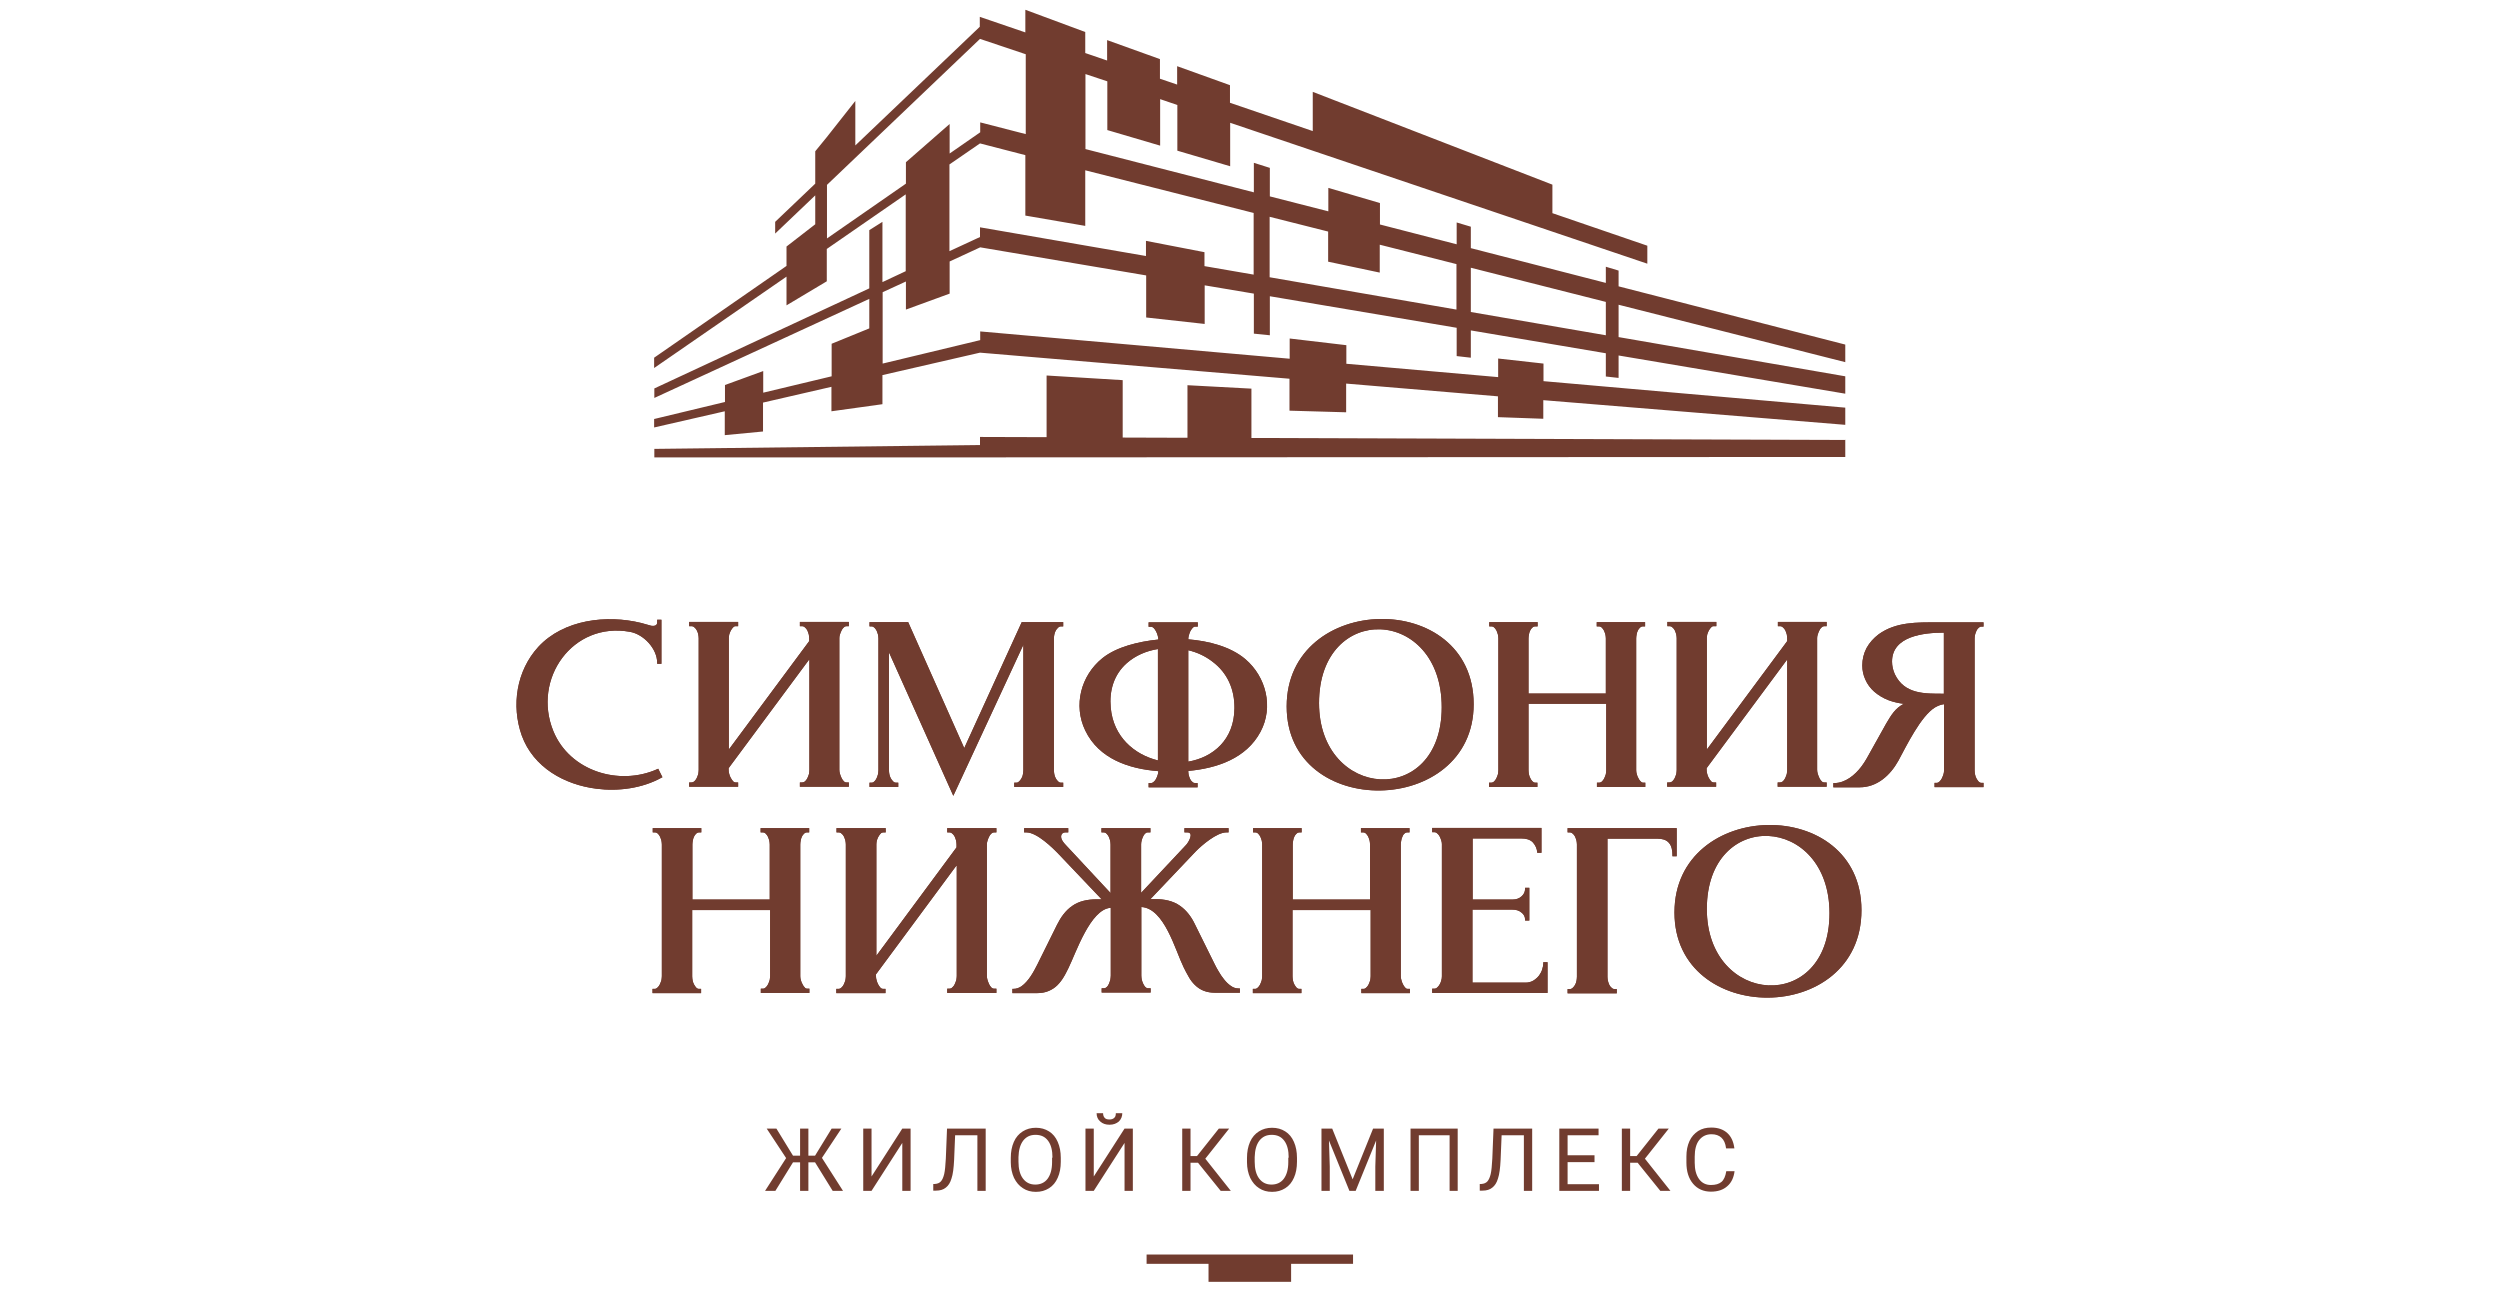 <svg width="207" height="108" viewBox="0 0 207 108" fill="none" xmlns="http://www.w3.org/2000/svg">
<path d="M106.904 104.428H100.066V106.135H106.904V104.428Z" fill="#713C2F"/>
<path d="M112.032 103.875H94.938V104.645H112.032V103.875Z" fill="#713C2F"/>
<path d="M143.623 96.962C143.556 97.514 143.355 97.932 143.02 98.217C142.685 98.518 142.232 98.669 141.663 98.669C141.059 98.669 140.556 98.451 140.188 98.016C139.819 97.581 139.635 96.995 139.635 96.258V95.756C139.635 95.271 139.719 94.852 139.886 94.484C140.054 94.116 140.305 93.848 140.607 93.647C140.925 93.446 141.277 93.362 141.696 93.362C142.249 93.362 142.685 93.513 143.02 93.814C143.355 94.116 143.54 94.551 143.607 95.087H142.92C142.869 94.668 142.735 94.384 142.534 94.2C142.333 94.015 142.065 93.915 141.713 93.915C141.277 93.915 140.942 94.082 140.691 94.4C140.439 94.718 140.322 95.187 140.322 95.773V96.275C140.322 96.844 140.439 97.279 140.674 97.614C140.908 97.949 141.244 98.117 141.663 98.117C142.048 98.117 142.333 98.033 142.534 97.865C142.735 97.698 142.869 97.397 142.936 96.978H143.623V96.962ZM135.596 96.275H134.976V98.602H134.289V93.446H134.976V95.723H135.512L137.322 93.446H138.177L136.199 95.94L138.311 98.602H137.473L135.596 96.275ZM132.026 96.225H129.797V98.05H132.395V98.602H129.11V93.446H132.361V93.999H129.797V95.656H132.026V96.225ZM126.864 93.446V98.602H126.177V93.999H124.334L124.25 96.041C124.216 96.727 124.149 97.246 124.032 97.581C123.932 97.932 123.764 98.183 123.563 98.334C123.362 98.501 123.094 98.585 122.742 98.585H122.524V98.033H122.658C122.876 98.016 123.043 97.949 123.161 97.815C123.278 97.681 123.362 97.48 123.429 97.213C123.496 96.928 123.529 96.51 123.563 95.94L123.663 93.446H126.864ZM120.714 98.602H120.027V93.999H117.479V98.602H116.792V93.446H120.697V98.602H120.714ZM110.306 93.446L111.999 97.648L113.692 93.446H114.58V98.602H113.876V96.593L113.943 94.434L112.25 98.602H111.731L110.038 94.434L110.105 96.593V98.602H109.418V93.446H110.306ZM106.703 95.857C106.703 95.254 106.586 94.785 106.335 94.451C106.083 94.116 105.748 93.965 105.296 93.965C104.843 93.965 104.525 94.132 104.273 94.451C104.022 94.785 103.905 95.237 103.888 95.806V96.192C103.888 96.777 104.005 97.246 104.256 97.581C104.508 97.916 104.843 98.083 105.279 98.083C105.714 98.083 106.066 97.916 106.301 97.598C106.536 97.279 106.67 96.828 106.67 96.225V95.857H106.703ZM107.39 96.192C107.39 96.694 107.307 97.146 107.139 97.514C106.971 97.899 106.737 98.183 106.418 98.384C106.1 98.585 105.748 98.686 105.329 98.686C104.91 98.686 104.558 98.585 104.256 98.384C103.938 98.183 103.703 97.899 103.519 97.531C103.351 97.162 103.251 96.727 103.251 96.242V95.873C103.251 95.371 103.335 94.936 103.502 94.551C103.67 94.166 103.921 93.881 104.24 93.68C104.558 93.48 104.91 93.379 105.329 93.379C105.748 93.379 106.1 93.48 106.418 93.68C106.737 93.881 106.971 94.166 107.139 94.551C107.307 94.936 107.39 95.371 107.39 95.873V96.192ZM99.195 96.275H98.575V98.602H97.888V93.446H98.575V95.723H99.111L100.921 93.446H101.776L99.799 95.94L101.91 98.602H101.072L99.195 96.275ZM92.927 92.157C92.927 92.442 92.827 92.676 92.642 92.86C92.441 93.028 92.19 93.128 91.871 93.128C91.553 93.128 91.302 93.044 91.101 92.86C90.9 92.693 90.799 92.459 90.799 92.174H91.335C91.335 92.341 91.385 92.475 91.469 92.559C91.553 92.659 91.687 92.693 91.871 92.693C92.039 92.693 92.173 92.643 92.257 92.559C92.358 92.475 92.391 92.341 92.391 92.174H92.927V92.157ZM93.112 93.446H93.799V98.602H93.112V94.635L90.564 98.602H89.877V93.446H90.564V97.413L93.112 93.446ZM87.145 95.857C87.145 95.254 87.028 94.785 86.777 94.451C86.525 94.116 86.19 93.965 85.738 93.965C85.285 93.965 84.967 94.132 84.715 94.451C84.464 94.785 84.347 95.237 84.33 95.806V96.192C84.33 96.777 84.447 97.246 84.699 97.581C84.95 97.916 85.285 98.083 85.721 98.083C86.157 98.083 86.509 97.916 86.743 97.598C86.978 97.279 87.112 96.828 87.112 96.225V95.857H87.145ZM87.833 96.192C87.833 96.694 87.749 97.146 87.581 97.514C87.414 97.899 87.179 98.183 86.861 98.384C86.542 98.585 86.19 98.686 85.771 98.686C85.352 98.686 85 98.585 84.699 98.384C84.38 98.183 84.146 97.899 83.961 97.531C83.794 97.162 83.693 96.727 83.693 96.242V95.873C83.693 95.371 83.777 94.936 83.945 94.551C84.112 94.166 84.364 93.881 84.682 93.68C85 93.48 85.352 93.379 85.771 93.379C86.19 93.379 86.542 93.48 86.861 93.68C87.179 93.881 87.414 94.166 87.581 94.551C87.749 94.936 87.833 95.371 87.833 95.873V96.192ZM81.615 93.446V98.602H80.928V93.999H79.084L79.001 96.041C78.967 96.727 78.9 97.246 78.783 97.581C78.682 97.932 78.515 98.183 78.314 98.334C78.112 98.501 77.844 98.585 77.492 98.585H77.274V98.033H77.409C77.626 98.016 77.794 97.949 77.911 97.815C78.029 97.681 78.112 97.48 78.179 97.213C78.246 96.928 78.28 96.51 78.314 95.94L78.414 93.446H81.615ZM74.71 93.446H75.397V98.602H74.71V94.635L72.163 98.602H71.476V93.446H72.163V97.413L74.71 93.446ZM67.487 96.242H66.934V98.602H66.247V96.242H65.66L64.202 98.602H63.348L65.091 95.89L63.482 93.446H64.286L65.66 95.689H66.247V93.446H66.934V95.689H67.487L68.861 93.446H69.666L68.057 95.873L69.8 98.602H68.945L67.487 96.242Z" fill="#713C2F"/>
<path fill-rule="evenodd" clip-rule="evenodd" d="M113.423 75.351H107.021V80.841C107.021 80.959 107.038 81.076 107.055 81.176C107.071 81.293 107.122 81.41 107.172 81.511C107.222 81.611 107.289 81.695 107.356 81.779C107.423 81.846 107.49 81.879 107.574 81.879H107.758V82.231H103.736V81.879H103.921C104.004 81.879 104.072 81.846 104.139 81.779C104.222 81.712 104.289 81.611 104.34 81.511C104.39 81.394 104.44 81.277 104.474 81.159C104.49 81.042 104.507 80.925 104.507 80.825V69.927C104.507 69.827 104.49 69.71 104.474 69.609C104.44 69.492 104.407 69.391 104.356 69.274C104.306 69.174 104.239 69.09 104.172 69.023C104.105 68.956 104.021 68.923 103.937 68.923H103.753V68.571H107.775V68.923H107.591C107.507 68.923 107.423 68.956 107.356 69.023C107.272 69.09 107.222 69.174 107.172 69.274C107.122 69.375 107.088 69.492 107.071 69.609C107.055 69.71 107.038 69.81 107.038 69.927V74.48H113.44V69.927C113.44 69.827 113.423 69.71 113.406 69.609C113.373 69.492 113.339 69.391 113.289 69.274C113.239 69.174 113.172 69.09 113.105 69.023C113.038 68.956 112.954 68.923 112.87 68.923H112.686V68.571H116.708V68.923H116.523C116.44 68.923 116.356 68.956 116.289 69.023C116.205 69.09 116.155 69.174 116.121 69.274C116.071 69.375 116.037 69.492 116.021 69.609C116.004 69.71 115.987 69.81 115.987 69.927V80.825C115.987 80.942 116.004 81.059 116.037 81.159C116.071 81.277 116.104 81.394 116.172 81.511C116.222 81.611 116.272 81.695 116.356 81.779C116.406 81.846 116.473 81.879 116.557 81.879H116.741V82.231H112.719V81.879H112.904C112.987 81.879 113.054 81.846 113.121 81.779C113.205 81.712 113.272 81.611 113.322 81.511C113.373 81.394 113.423 81.277 113.457 81.159C113.473 81.042 113.49 80.925 113.49 80.825V75.351H113.423Z" fill="#713C2F"/>
<path fill-rule="evenodd" clip-rule="evenodd" d="M91.954 75.167C90.278 75.284 89.088 78.9 88.468 80.155C88.334 80.406 88.217 80.674 88.066 80.908C87.915 81.159 87.748 81.377 87.547 81.578C87.346 81.779 87.111 81.93 86.843 82.047C86.541 82.181 86.189 82.231 85.854 82.231H83.826V81.879H83.91C84.161 81.879 84.379 81.796 84.58 81.662C85.167 81.243 85.586 80.473 85.904 79.837L87.53 76.556C87.832 75.953 88.217 75.401 88.77 75.016C89.357 74.597 90.077 74.464 90.798 74.464H91.217L87.714 70.781C87.144 70.178 85.854 68.923 84.983 68.923H84.798V68.571H88.452V68.923H88.217C87.966 68.923 87.832 69.107 87.865 69.341C87.899 69.676 88.368 70.078 88.586 70.329L91.954 73.945V69.927C91.954 69.827 91.938 69.71 91.921 69.609C91.887 69.492 91.854 69.391 91.803 69.274C91.753 69.174 91.686 69.09 91.619 69.023C91.552 68.956 91.468 68.923 91.385 68.923H91.2V68.571H95.256V68.923H95.021C94.837 68.923 94.703 69.14 94.636 69.291C94.552 69.475 94.485 69.71 94.485 69.91V73.928L98.222 69.944C98.406 69.743 98.892 68.923 98.306 68.923H98.071V68.571H101.725V68.923H101.54C100.753 68.923 99.513 69.977 98.993 70.513L95.256 74.447H95.675C96.379 74.447 97.116 74.581 97.703 74.999C98.256 75.384 98.658 75.937 98.943 76.539L100.568 79.82C100.669 80.021 100.77 80.222 100.887 80.406C101.021 80.641 101.172 80.875 101.339 81.076C101.507 81.293 101.691 81.478 101.909 81.628C102.11 81.779 102.328 81.846 102.58 81.846H102.663V82.197H100.602C99.948 82.197 99.395 82.013 98.926 81.544C98.725 81.344 98.557 81.126 98.423 80.875C98.272 80.624 98.138 80.356 98.004 80.088C97.317 78.699 96.412 75.2 94.502 75.1V80.774C94.502 80.892 94.518 80.992 94.535 81.109C94.569 81.226 94.602 81.344 94.653 81.444C94.703 81.544 94.753 81.645 94.837 81.729C94.904 81.796 94.971 81.829 95.055 81.829H95.273V82.181H91.217V81.829H91.401C91.485 81.829 91.569 81.796 91.636 81.729C91.72 81.662 91.77 81.561 91.82 81.461C91.871 81.344 91.904 81.226 91.938 81.109C91.954 80.992 91.971 80.875 91.971 80.774V75.167H91.954Z" fill="#713C2F"/>
<path fill-rule="evenodd" clip-rule="evenodd" d="M79.167 71.702L72.531 80.674V80.825C72.531 80.942 72.548 81.059 72.581 81.159C72.615 81.277 72.648 81.394 72.715 81.511C72.766 81.611 72.832 81.695 72.9 81.779C72.967 81.846 73.034 81.879 73.134 81.879H73.319V82.231H69.246V81.879H69.43C69.514 81.879 69.598 81.846 69.665 81.779C69.749 81.712 69.816 81.611 69.866 81.511C69.916 81.394 69.967 81.277 70 81.159C70.017 81.042 70.034 80.925 70.034 80.825V69.927C70.034 69.827 70.017 69.71 70 69.609C69.967 69.492 69.933 69.391 69.883 69.274C69.833 69.174 69.766 69.09 69.682 69.023C69.615 68.956 69.531 68.923 69.447 68.923H69.263V68.571H73.335V68.923H73.101C73.017 68.94 72.95 68.973 72.9 69.04C72.832 69.124 72.766 69.207 72.715 69.308C72.665 69.408 72.631 69.509 72.598 69.609C72.581 69.71 72.564 69.81 72.564 69.91V79.134L79.201 70.162V69.927C79.201 69.827 79.184 69.71 79.167 69.609C79.134 69.492 79.1 69.391 79.05 69.274C79 69.174 78.933 69.09 78.849 69.023C78.782 68.956 78.698 68.923 78.614 68.923H78.43V68.571H82.502V68.923H82.318C82.234 68.923 82.15 68.956 82.084 69.023C82 69.09 81.949 69.174 81.899 69.274C81.849 69.375 81.799 69.492 81.765 69.609C81.732 69.71 81.715 69.81 81.715 69.91V80.808C81.715 80.925 81.732 81.025 81.765 81.143C81.799 81.26 81.849 81.377 81.899 81.494C81.949 81.595 82.016 81.695 82.084 81.762C82.15 81.829 82.218 81.862 82.318 81.862H82.502V82.214H78.43V81.862H78.614C78.698 81.862 78.782 81.829 78.849 81.762C78.933 81.695 79 81.595 79.05 81.494C79.1 81.377 79.151 81.26 79.184 81.143C79.201 81.025 79.218 80.908 79.218 80.808V71.702H79.167Z" fill="#713C2F"/>
<path fill-rule="evenodd" clip-rule="evenodd" d="M63.716 75.351H57.314V80.841C57.314 80.959 57.331 81.076 57.348 81.176C57.364 81.293 57.415 81.41 57.465 81.511C57.515 81.611 57.582 81.695 57.649 81.779C57.716 81.846 57.783 81.879 57.867 81.879H58.051V82.231H54.029V81.879H54.214C54.297 81.879 54.364 81.846 54.431 81.779C54.515 81.712 54.582 81.611 54.633 81.511C54.683 81.394 54.733 81.277 54.767 81.159C54.783 81.042 54.8 80.925 54.8 80.825V69.927C54.8 69.827 54.783 69.71 54.767 69.609C54.733 69.492 54.7 69.391 54.649 69.274C54.599 69.174 54.532 69.09 54.465 69.023C54.398 68.956 54.314 68.923 54.23 68.923H54.046V68.571H58.068V68.923H57.884C57.8 68.923 57.716 68.956 57.649 69.023C57.566 69.09 57.515 69.174 57.465 69.274C57.415 69.375 57.381 69.492 57.364 69.609C57.348 69.71 57.331 69.81 57.331 69.927V74.48H63.733V69.927C63.733 69.827 63.716 69.71 63.699 69.609C63.666 69.492 63.632 69.391 63.582 69.274C63.532 69.174 63.465 69.09 63.398 69.023C63.331 68.956 63.247 68.923 63.163 68.923H62.979V68.571H67.001V68.923H66.816C66.733 68.923 66.649 68.956 66.582 69.023C66.498 69.09 66.448 69.174 66.397 69.274C66.347 69.375 66.314 69.492 66.297 69.609C66.28 69.71 66.263 69.81 66.263 69.927V80.825C66.263 80.942 66.28 81.059 66.314 81.159C66.347 81.277 66.381 81.394 66.448 81.494C66.498 81.595 66.548 81.678 66.632 81.762C66.682 81.829 66.749 81.862 66.833 81.862H67.017V82.214H62.995V81.862H63.18C63.264 81.862 63.331 81.829 63.398 81.762C63.481 81.695 63.548 81.595 63.599 81.494C63.649 81.377 63.699 81.26 63.733 81.143C63.749 81.025 63.766 80.908 63.766 80.808V75.351H63.716Z" fill="#713C2F"/>
<path fill-rule="evenodd" clip-rule="evenodd" d="M138.645 75.552C138.645 66.094 154.13 65.759 154.13 75.368C154.13 84.976 138.645 84.993 138.645 75.552ZM141.326 75.267C141.326 83.302 151.482 83.972 151.482 75.619C151.482 67.4 141.326 66.881 141.326 75.267Z" fill="#713C2F"/>
<path fill-rule="evenodd" clip-rule="evenodd" d="M133.098 69.459V80.875C133.098 80.992 133.115 81.093 133.132 81.21C133.165 81.327 133.199 81.427 133.249 81.544C133.3 81.645 133.367 81.729 133.45 81.796C133.517 81.862 133.601 81.896 133.685 81.896H133.869V82.248H129.797V81.896H129.981C130.065 81.896 130.149 81.862 130.216 81.796C130.3 81.729 130.367 81.628 130.417 81.544C130.467 81.444 130.518 81.327 130.534 81.21C130.551 81.109 130.568 80.992 130.568 80.875V69.927C130.568 69.827 130.551 69.71 130.534 69.609C130.501 69.492 130.467 69.391 130.417 69.274C130.367 69.174 130.3 69.09 130.216 69.023C130.149 68.956 130.065 68.923 129.981 68.923H129.797V68.571H138.83V70.898H138.478V70.814C138.478 70.463 138.428 70.044 138.176 69.776C137.942 69.509 137.573 69.442 137.238 69.442H133.098V69.459Z" fill="#713C2F"/>
<path fill-rule="evenodd" clip-rule="evenodd" d="M113.423 75.351H107.021V80.841C107.021 80.959 107.038 81.076 107.055 81.176C107.071 81.293 107.122 81.41 107.172 81.511C107.222 81.611 107.289 81.695 107.356 81.779C107.423 81.846 107.49 81.879 107.574 81.879H107.758V82.231H103.736V81.879H103.921C104.004 81.879 104.072 81.846 104.139 81.779C104.222 81.712 104.289 81.611 104.34 81.511C104.39 81.394 104.44 81.277 104.474 81.159C104.49 81.042 104.507 80.925 104.507 80.825V69.927C104.507 69.827 104.49 69.71 104.474 69.609C104.44 69.492 104.407 69.391 104.356 69.274C104.306 69.174 104.239 69.09 104.172 69.023C104.105 68.956 104.021 68.923 103.937 68.923H103.753V68.571H107.775V68.923H107.591C107.507 68.923 107.423 68.956 107.356 69.023C107.272 69.09 107.222 69.174 107.172 69.274C107.122 69.375 107.088 69.492 107.071 69.609C107.055 69.71 107.038 69.81 107.038 69.927V74.48H113.44V69.927C113.44 69.827 113.423 69.71 113.406 69.609C113.373 69.492 113.339 69.391 113.289 69.274C113.239 69.174 113.172 69.09 113.105 69.023C113.038 68.956 112.954 68.923 112.87 68.923H112.686V68.571H116.708V68.923H116.523C116.44 68.923 116.356 68.956 116.289 69.023C116.205 69.09 116.155 69.174 116.121 69.274C116.071 69.375 116.037 69.492 116.021 69.609C116.004 69.71 115.987 69.81 115.987 69.927V80.825C115.987 80.942 116.004 81.059 116.037 81.159C116.071 81.277 116.104 81.394 116.172 81.511C116.222 81.611 116.272 81.695 116.356 81.779C116.406 81.846 116.473 81.879 116.557 81.879H116.741V82.231H112.719V81.879H112.904C112.987 81.879 113.054 81.846 113.121 81.779C113.205 81.712 113.272 81.611 113.322 81.511C113.373 81.394 113.423 81.277 113.457 81.159C113.473 81.042 113.49 80.925 113.49 80.825V75.351H113.423Z" fill="#713C2F"/>
<path fill-rule="evenodd" clip-rule="evenodd" d="M91.954 75.167C90.278 75.284 89.088 78.9 88.468 80.155C88.334 80.406 88.217 80.674 88.066 80.908C87.915 81.159 87.748 81.377 87.547 81.578C87.346 81.779 87.111 81.93 86.843 82.047C86.541 82.181 86.189 82.231 85.854 82.231H83.826V81.879H83.91C84.161 81.879 84.379 81.796 84.58 81.662C85.167 81.243 85.586 80.473 85.904 79.837L87.53 76.556C87.832 75.953 88.217 75.401 88.77 75.016C89.357 74.597 90.077 74.464 90.798 74.464H91.217L87.714 70.781C87.144 70.178 85.854 68.923 84.983 68.923H84.798V68.571H88.452V68.923H88.217C87.966 68.923 87.832 69.107 87.865 69.341C87.899 69.676 88.368 70.078 88.586 70.329L91.954 73.945V69.927C91.954 69.827 91.938 69.71 91.921 69.609C91.887 69.492 91.854 69.391 91.803 69.274C91.753 69.174 91.686 69.09 91.619 69.023C91.552 68.956 91.468 68.923 91.385 68.923H91.2V68.571H95.256V68.923H95.021C94.837 68.923 94.703 69.14 94.636 69.291C94.552 69.475 94.485 69.71 94.485 69.91V73.928L98.222 69.944C98.406 69.743 98.892 68.923 98.306 68.923H98.071V68.571H101.725V68.923H101.54C100.753 68.923 99.513 69.977 98.993 70.513L95.256 74.447H95.675C96.379 74.447 97.116 74.581 97.703 74.999C98.256 75.384 98.658 75.937 98.943 76.539L100.568 79.82C100.669 80.021 100.77 80.222 100.887 80.406C101.021 80.641 101.172 80.875 101.339 81.076C101.507 81.293 101.691 81.478 101.909 81.628C102.11 81.779 102.328 81.846 102.58 81.846H102.663V82.197H100.602C99.948 82.197 99.395 82.013 98.926 81.544C98.725 81.344 98.557 81.126 98.423 80.875C98.272 80.624 98.138 80.356 98.004 80.088C97.317 78.699 96.412 75.2 94.502 75.1V80.774C94.502 80.892 94.518 80.992 94.535 81.109C94.569 81.226 94.602 81.344 94.653 81.444C94.703 81.544 94.753 81.645 94.837 81.729C94.904 81.796 94.971 81.829 95.055 81.829H95.273V82.181H91.217V81.829H91.401C91.485 81.829 91.569 81.796 91.636 81.729C91.72 81.662 91.77 81.561 91.82 81.461C91.871 81.344 91.904 81.226 91.938 81.109C91.954 80.992 91.971 80.875 91.971 80.774V75.167H91.954Z" fill="#713C2F"/>
<path fill-rule="evenodd" clip-rule="evenodd" d="M79.167 71.702L72.531 80.674V80.825C72.531 80.942 72.548 81.059 72.581 81.159C72.615 81.277 72.648 81.394 72.715 81.511C72.766 81.611 72.832 81.695 72.9 81.779C72.967 81.846 73.034 81.879 73.134 81.879H73.319V82.231H69.246V81.879H69.43C69.514 81.879 69.598 81.846 69.665 81.779C69.749 81.712 69.816 81.611 69.866 81.511C69.916 81.394 69.967 81.277 70 81.159C70.017 81.042 70.034 80.925 70.034 80.825V69.927C70.034 69.827 70.017 69.71 70 69.609C69.967 69.492 69.933 69.391 69.883 69.274C69.833 69.174 69.766 69.09 69.682 69.023C69.615 68.956 69.531 68.923 69.447 68.923H69.263V68.571H73.335V68.923H73.101C73.017 68.94 72.95 68.973 72.9 69.04C72.832 69.124 72.766 69.207 72.715 69.308C72.665 69.408 72.631 69.509 72.598 69.609C72.581 69.71 72.564 69.81 72.564 69.91V79.134L79.201 70.162V69.927C79.201 69.827 79.184 69.71 79.167 69.609C79.134 69.492 79.1 69.391 79.05 69.274C79 69.174 78.933 69.09 78.849 69.023C78.782 68.956 78.698 68.923 78.614 68.923H78.43V68.571H82.502V68.923H82.318C82.234 68.923 82.15 68.956 82.084 69.023C82 69.09 81.949 69.174 81.899 69.274C81.849 69.375 81.799 69.492 81.765 69.609C81.732 69.71 81.715 69.81 81.715 69.91V80.808C81.715 80.925 81.732 81.025 81.765 81.143C81.799 81.26 81.849 81.377 81.899 81.494C81.949 81.595 82.016 81.695 82.084 81.762C82.15 81.829 82.218 81.862 82.318 81.862H82.502V82.214H78.43V81.862H78.614C78.698 81.862 78.782 81.829 78.849 81.762C78.933 81.695 79 81.595 79.05 81.494C79.1 81.377 79.151 81.26 79.184 81.143C79.201 81.025 79.218 80.908 79.218 80.808V71.702H79.167Z" fill="#713C2F"/>
<path fill-rule="evenodd" clip-rule="evenodd" d="M63.716 75.351H57.314V80.841C57.314 80.959 57.331 81.076 57.348 81.176C57.364 81.293 57.415 81.41 57.465 81.511C57.515 81.611 57.582 81.695 57.649 81.779C57.716 81.846 57.783 81.879 57.867 81.879H58.051V82.231H54.029V81.879H54.214C54.297 81.879 54.364 81.846 54.431 81.779C54.515 81.712 54.582 81.611 54.633 81.511C54.683 81.394 54.733 81.277 54.767 81.159C54.783 81.042 54.8 80.925 54.8 80.825V69.927C54.8 69.827 54.783 69.71 54.767 69.609C54.733 69.492 54.7 69.391 54.649 69.274C54.599 69.174 54.532 69.09 54.465 69.023C54.398 68.956 54.314 68.923 54.23 68.923H54.046V68.571H58.068V68.923H57.884C57.8 68.923 57.716 68.956 57.649 69.023C57.566 69.09 57.515 69.174 57.465 69.274C57.415 69.375 57.381 69.492 57.364 69.609C57.348 69.71 57.331 69.81 57.331 69.927V74.48H63.733V69.927C63.733 69.827 63.716 69.71 63.699 69.609C63.666 69.492 63.632 69.391 63.582 69.274C63.532 69.174 63.465 69.09 63.398 69.023C63.331 68.956 63.247 68.923 63.163 68.923H62.979V68.571H67.001V68.923H66.816C66.733 68.923 66.649 68.956 66.582 69.023C66.498 69.09 66.448 69.174 66.397 69.274C66.347 69.375 66.314 69.492 66.297 69.609C66.28 69.71 66.263 69.81 66.263 69.927V80.825C66.263 80.942 66.28 81.059 66.314 81.159C66.347 81.277 66.381 81.394 66.448 81.494C66.498 81.595 66.548 81.678 66.632 81.762C66.682 81.829 66.749 81.862 66.833 81.862H67.017V82.214H62.995V81.862H63.18C63.264 81.862 63.331 81.829 63.398 81.762C63.481 81.695 63.548 81.595 63.599 81.494C63.649 81.377 63.699 81.26 63.733 81.143C63.749 81.025 63.766 80.908 63.766 80.808V75.351H63.716Z" fill="#713C2F"/>
<path fill-rule="evenodd" clip-rule="evenodd" d="M121.936 69.459V74.481H125.254C125.539 74.481 125.79 74.397 125.991 74.213C126.176 74.045 126.276 73.844 126.276 73.593V73.51H126.628V76.221H126.276V76.138C126.276 75.903 126.176 75.719 125.991 75.569C125.774 75.384 125.522 75.317 125.237 75.317H121.919V81.361H126.327C126.545 81.361 126.762 81.31 126.963 81.193C127.148 81.076 127.299 80.942 127.433 80.775C127.55 80.607 127.651 80.44 127.701 80.239C127.751 80.088 127.785 79.921 127.785 79.754V79.67H128.137V82.214H118.584V81.863H118.768C118.852 81.863 118.936 81.829 119.003 81.762C119.087 81.695 119.154 81.595 119.204 81.511C119.271 81.411 119.305 81.293 119.338 81.176C119.372 81.076 119.388 80.959 119.388 80.841V69.894C119.388 69.793 119.372 69.693 119.338 69.593C119.305 69.475 119.254 69.358 119.204 69.258C119.154 69.157 119.087 69.074 119.003 69.007C118.936 68.94 118.852 68.906 118.768 68.906H118.584V68.555H127.634V70.614H127.282V70.547C127.248 70.245 127.131 69.994 126.93 69.76C126.679 69.492 126.31 69.425 125.958 69.425H121.936V69.459Z" fill="#713C2F"/>
<path fill-rule="evenodd" clip-rule="evenodd" d="M138.645 75.552C138.645 66.094 154.13 65.759 154.13 75.368C154.13 84.976 138.645 84.993 138.645 75.552ZM141.326 75.267C141.326 83.302 151.482 83.972 151.482 75.619C151.482 67.4 141.326 66.881 141.326 75.267Z" fill="#713C2F"/>
<path fill-rule="evenodd" clip-rule="evenodd" d="M133.098 69.459V80.875C133.098 80.992 133.115 81.093 133.132 81.21C133.165 81.327 133.199 81.427 133.249 81.544C133.3 81.645 133.367 81.729 133.45 81.796C133.517 81.862 133.601 81.896 133.685 81.896H133.869V82.248H129.797V81.896H129.981C130.065 81.896 130.149 81.862 130.216 81.796C130.3 81.729 130.367 81.628 130.417 81.544C130.467 81.444 130.518 81.327 130.534 81.21C130.551 81.109 130.568 80.992 130.568 80.875V69.927C130.568 69.827 130.551 69.71 130.534 69.609C130.501 69.492 130.467 69.391 130.417 69.274C130.367 69.174 130.3 69.09 130.216 69.023C130.149 68.956 130.065 68.923 129.981 68.923H129.797V68.571H138.83V70.898H138.478V70.814C138.478 70.463 138.428 70.044 138.176 69.776C137.942 69.509 137.573 69.442 137.238 69.442H133.098V69.459Z" fill="#713C2F"/>
<path fill-rule="evenodd" clip-rule="evenodd" d="M121.936 69.459V74.481H125.254C125.539 74.481 125.79 74.397 125.991 74.213C126.176 74.045 126.276 73.844 126.276 73.593V73.51H126.628V76.221H126.276V76.138C126.276 75.903 126.176 75.719 125.991 75.569C125.774 75.384 125.522 75.317 125.237 75.317H121.919V81.361H126.327C126.545 81.361 126.762 81.31 126.963 81.193C127.148 81.076 127.299 80.942 127.433 80.775C127.55 80.607 127.651 80.44 127.701 80.239C127.751 80.088 127.785 79.921 127.785 79.754V79.67H128.137V82.214H118.584V81.863H118.768C118.852 81.863 118.936 81.829 119.003 81.762C119.087 81.695 119.154 81.595 119.204 81.511C119.271 81.411 119.305 81.293 119.338 81.176C119.372 81.076 119.388 80.959 119.388 80.841V69.894C119.388 69.793 119.372 69.693 119.338 69.593C119.305 69.475 119.254 69.358 119.204 69.258C119.154 69.157 119.087 69.074 119.003 69.007C118.936 68.94 118.852 68.906 118.768 68.906H118.584V68.555H127.634V70.614H127.282V70.547C127.248 70.245 127.131 69.994 126.93 69.76C126.679 69.492 126.31 69.425 125.958 69.425H121.936V69.459Z" fill="#713C2F"/>
<path fill-rule="evenodd" clip-rule="evenodd" d="M98.39 52.936C100.066 53.07 101.893 53.539 103.116 54.577C104.842 56.05 105.462 58.544 104.373 60.586C103.2 62.796 100.77 63.616 98.39 63.834V63.851C98.39 63.951 98.407 64.068 98.423 64.169C98.457 64.286 98.49 64.386 98.541 64.503C98.591 64.604 98.658 64.688 98.742 64.754C98.809 64.822 98.893 64.838 98.976 64.838H99.161V65.19H95.105V64.838H95.289C95.373 64.838 95.457 64.805 95.524 64.738C95.608 64.671 95.675 64.587 95.725 64.487C95.775 64.386 95.826 64.269 95.859 64.152C95.893 64.052 95.909 63.951 95.909 63.851C93.48 63.666 90.982 62.83 89.859 60.486C88.854 58.41 89.491 55.933 91.284 54.493C92.457 53.556 94.267 53.12 95.909 52.953C95.909 52.853 95.893 52.736 95.859 52.635C95.826 52.518 95.792 52.401 95.725 52.284C95.675 52.183 95.608 52.083 95.541 52.016C95.491 51.965 95.407 51.898 95.323 51.898H95.105V51.53H99.177V51.882H98.943C98.859 51.882 98.792 51.949 98.742 51.999C98.675 52.083 98.608 52.166 98.558 52.267C98.507 52.367 98.474 52.484 98.44 52.602C98.407 52.702 98.39 52.819 98.39 52.936ZM98.39 53.84V63.064C100.434 62.712 102.194 61.256 102.211 58.645C102.228 57.088 101.641 55.715 100.384 54.778C99.798 54.326 99.111 54.008 98.39 53.84ZM95.876 62.963V53.74C94.921 53.891 94.016 54.276 93.295 54.912C92.222 55.866 91.837 57.188 91.971 58.611C92.189 61.005 93.915 62.478 95.876 62.963Z" fill="#713C2F"/>
<path fill-rule="evenodd" clip-rule="evenodd" d="M98.39 52.936C100.066 53.07 101.893 53.539 103.116 54.577C104.842 56.05 105.462 58.544 104.373 60.586C103.2 62.796 100.77 63.616 98.39 63.834V63.851C98.39 63.951 98.407 64.068 98.423 64.169C98.457 64.286 98.49 64.386 98.541 64.503C98.591 64.604 98.658 64.688 98.742 64.754C98.809 64.822 98.893 64.838 98.976 64.838H99.161V65.19H95.105V64.838H95.289C95.373 64.838 95.457 64.805 95.524 64.738C95.608 64.671 95.675 64.587 95.725 64.487C95.775 64.386 95.826 64.269 95.859 64.152C95.893 64.052 95.909 63.951 95.909 63.851C93.48 63.666 90.982 62.83 89.859 60.486C88.854 58.41 89.491 55.933 91.284 54.493C92.457 53.556 94.267 53.12 95.909 52.953C95.909 52.853 95.893 52.736 95.859 52.635C95.826 52.518 95.792 52.401 95.725 52.284C95.675 52.183 95.608 52.083 95.541 52.016C95.491 51.965 95.407 51.898 95.323 51.898H95.105V51.53H99.177V51.882H98.943C98.859 51.882 98.792 51.949 98.742 51.999C98.675 52.083 98.608 52.166 98.558 52.267C98.507 52.367 98.474 52.484 98.44 52.602C98.407 52.702 98.39 52.819 98.39 52.936ZM98.39 53.84V63.064C100.434 62.712 102.194 61.256 102.211 58.645C102.228 57.088 101.641 55.715 100.384 54.778C99.798 54.326 99.111 54.008 98.39 53.84ZM95.876 62.963V53.74C94.921 53.891 94.016 54.276 93.295 54.912C92.222 55.866 91.837 57.188 91.971 58.611C92.189 61.005 93.915 62.478 95.876 62.963Z" fill="#713C2F"/>
<path fill-rule="evenodd" clip-rule="evenodd" d="M160.951 58.309C160.683 58.343 160.448 58.443 160.214 58.577C159.041 59.297 157.851 61.758 157.18 62.996C156.51 64.201 155.421 65.189 153.979 65.189H151.801V64.838H151.885C152.79 64.838 153.594 64.168 154.114 63.482C154.281 63.264 154.432 63.03 154.566 62.795L156.192 59.883C156.611 59.18 156.929 58.644 157.633 58.276C157.197 58.225 156.761 58.125 156.359 57.974C155.924 57.807 155.538 57.573 155.186 57.271C154.868 56.987 154.616 56.652 154.449 56.267C154.281 55.899 154.197 55.514 154.197 55.095C154.197 54.593 154.315 54.108 154.549 53.656C154.801 53.204 155.136 52.835 155.555 52.517C156.996 51.48 158.739 51.53 160.432 51.53H164.236V51.881H164.052C163.968 51.881 163.901 51.915 163.834 51.982C163.75 52.049 163.7 52.132 163.649 52.233C163.599 52.333 163.566 52.45 163.532 52.568C163.515 52.668 163.499 52.768 163.499 52.886V63.783C163.499 63.9 163.515 64.017 163.532 64.118C163.549 64.235 163.599 64.352 163.649 64.453C163.7 64.553 163.767 64.637 163.834 64.721C163.884 64.771 163.968 64.821 164.052 64.821H164.236V65.172H160.18V64.821H160.365C160.448 64.821 160.532 64.771 160.583 64.721C160.666 64.637 160.733 64.553 160.784 64.453C160.834 64.335 160.884 64.235 160.918 64.118C160.951 64.001 160.968 63.9 160.968 63.783V58.309H160.951ZM160.951 57.439V52.383C159.326 52.383 156.661 52.651 156.661 54.777C156.661 55.145 156.745 55.497 156.896 55.832C157.7 57.489 159.359 57.439 160.951 57.439Z" fill="#713C2F"/>
<path fill-rule="evenodd" clip-rule="evenodd" d="M160.951 58.309C160.683 58.343 160.448 58.443 160.214 58.577C159.041 59.297 157.851 61.758 157.18 62.996C156.51 64.201 155.421 65.189 153.979 65.189H151.801V64.838H151.885C152.79 64.838 153.594 64.168 154.114 63.482C154.281 63.264 154.432 63.03 154.566 62.795L156.192 59.883C156.611 59.18 156.929 58.644 157.633 58.276C157.197 58.225 156.761 58.125 156.359 57.974C155.924 57.807 155.538 57.573 155.186 57.271C154.868 56.987 154.616 56.652 154.449 56.267C154.281 55.899 154.197 55.514 154.197 55.095C154.197 54.593 154.315 54.108 154.549 53.656C154.801 53.204 155.136 52.835 155.555 52.517C156.996 51.48 158.739 51.53 160.432 51.53H164.236V51.881H164.052C163.968 51.881 163.901 51.915 163.834 51.982C163.75 52.049 163.7 52.132 163.649 52.233C163.599 52.333 163.566 52.45 163.532 52.568C163.515 52.668 163.499 52.768 163.499 52.886V63.783C163.499 63.9 163.515 64.017 163.532 64.118C163.549 64.235 163.599 64.352 163.649 64.453C163.7 64.553 163.767 64.637 163.834 64.721C163.884 64.771 163.968 64.821 164.052 64.821H164.236V65.172H160.18V64.821H160.365C160.448 64.821 160.532 64.771 160.583 64.721C160.666 64.637 160.733 64.553 160.784 64.453C160.834 64.335 160.884 64.235 160.918 64.118C160.951 64.001 160.968 63.9 160.968 63.783V58.309H160.951ZM160.951 57.439V52.383C159.326 52.383 156.661 52.651 156.661 54.777C156.661 55.145 156.745 55.497 156.896 55.832C157.7 57.489 159.359 57.439 160.951 57.439Z" fill="#713C2F"/>
<path fill-rule="evenodd" clip-rule="evenodd" d="M132.963 58.276H126.561V63.767C126.561 63.884 126.578 64.001 126.594 64.102C126.611 64.219 126.662 64.336 126.712 64.437C126.762 64.537 126.812 64.621 126.896 64.704C126.963 64.771 127.03 64.805 127.114 64.805H127.298V65.156H123.293V64.805H123.477C123.561 64.805 123.628 64.771 123.695 64.721C123.779 64.638 123.846 64.554 123.896 64.453C123.947 64.336 123.997 64.219 124.03 64.102C124.047 63.985 124.064 63.867 124.064 63.767V52.87C124.064 52.769 124.047 52.652 124.03 52.551C123.997 52.434 123.963 52.334 123.913 52.217C123.863 52.116 123.796 52.033 123.729 51.966C123.662 51.899 123.578 51.865 123.494 51.865H123.31V51.514H127.315V51.865H127.114C127.03 51.865 126.946 51.899 126.879 51.966C126.796 52.033 126.745 52.116 126.695 52.217C126.645 52.317 126.611 52.434 126.594 52.551C126.578 52.652 126.561 52.752 126.561 52.87V57.423H132.963V52.87C132.963 52.769 132.946 52.652 132.929 52.551C132.896 52.434 132.862 52.334 132.812 52.217C132.762 52.116 132.695 52.033 132.628 51.966C132.561 51.899 132.477 51.865 132.393 51.865H132.209V51.514H136.214V51.865H136.03C135.946 51.865 135.862 51.899 135.795 51.966C135.711 52.033 135.661 52.116 135.611 52.217C135.561 52.317 135.527 52.434 135.51 52.551C135.494 52.652 135.477 52.752 135.477 52.87V63.767C135.477 63.884 135.494 64.001 135.527 64.102C135.561 64.219 135.594 64.336 135.661 64.437C135.711 64.537 135.762 64.621 135.845 64.704C135.896 64.755 135.963 64.805 136.047 64.805H136.231V65.156H132.226V64.805H132.41C132.494 64.805 132.561 64.771 132.628 64.721C132.712 64.638 132.779 64.554 132.829 64.453C132.879 64.336 132.929 64.219 132.963 64.102C132.98 63.985 132.996 63.867 132.996 63.767V58.276H132.963Z" fill="#713C2F"/>
<path fill-rule="evenodd" clip-rule="evenodd" d="M132.963 58.276H126.561V63.767C126.561 63.884 126.578 64.001 126.594 64.102C126.611 64.219 126.662 64.336 126.712 64.437C126.762 64.537 126.812 64.621 126.896 64.704C126.963 64.771 127.03 64.805 127.114 64.805H127.298V65.156H123.293V64.805H123.477C123.561 64.805 123.628 64.771 123.695 64.721C123.779 64.638 123.846 64.554 123.896 64.453C123.947 64.336 123.997 64.219 124.03 64.102C124.047 63.985 124.064 63.867 124.064 63.767V52.87C124.064 52.769 124.047 52.652 124.03 52.551C123.997 52.434 123.963 52.334 123.913 52.217C123.863 52.116 123.796 52.033 123.729 51.966C123.662 51.899 123.578 51.865 123.494 51.865H123.31V51.514H127.315V51.865H127.114C127.03 51.865 126.946 51.899 126.879 51.966C126.796 52.033 126.745 52.116 126.695 52.217C126.645 52.317 126.611 52.434 126.594 52.551C126.578 52.652 126.561 52.752 126.561 52.87V57.423H132.963V52.87C132.963 52.769 132.946 52.652 132.929 52.551C132.896 52.434 132.862 52.334 132.812 52.217C132.762 52.116 132.695 52.033 132.628 51.966C132.561 51.899 132.477 51.865 132.393 51.865H132.209V51.514H136.214V51.865H136.03C135.946 51.865 135.862 51.899 135.795 51.966C135.711 52.033 135.661 52.116 135.611 52.217C135.561 52.317 135.527 52.434 135.51 52.551C135.494 52.652 135.477 52.752 135.477 52.87V63.767C135.477 63.884 135.494 64.001 135.527 64.102C135.561 64.219 135.594 64.336 135.661 64.437C135.711 64.537 135.762 64.621 135.845 64.704C135.896 64.755 135.963 64.805 136.047 64.805H136.231V65.156H132.226V64.805H132.41C132.494 64.805 132.561 64.771 132.628 64.721C132.712 64.638 132.779 64.554 132.829 64.453C132.879 64.336 132.929 64.219 132.963 64.102C132.98 63.985 132.996 63.867 132.996 63.767V58.276H132.963Z" fill="#713C2F"/>
<path fill-rule="evenodd" clip-rule="evenodd" d="M84.75 53.355L78.934 65.893L73.605 54.008V63.767C73.605 63.884 73.622 64.001 73.638 64.102C73.655 64.219 73.706 64.336 73.756 64.437C73.806 64.537 73.873 64.621 73.957 64.704C74.024 64.771 74.091 64.805 74.192 64.805H74.376V65.156H71.996V64.805H72.18C72.264 64.805 72.331 64.771 72.398 64.704C72.482 64.621 72.532 64.537 72.583 64.437C72.633 64.336 72.666 64.219 72.7 64.102C72.717 63.985 72.734 63.867 72.734 63.767V52.87C72.734 52.769 72.717 52.652 72.7 52.551C72.666 52.434 72.633 52.334 72.583 52.217C72.532 52.116 72.465 52.033 72.398 51.966C72.331 51.915 72.264 51.865 72.18 51.865H71.996V51.514H75.197L79.839 61.942L84.599 51.514H88.034V51.865H87.85C87.766 51.865 87.683 51.899 87.615 51.966C87.532 52.033 87.465 52.133 87.414 52.217C87.364 52.317 87.314 52.434 87.297 52.551C87.28 52.652 87.264 52.752 87.264 52.87V63.767C87.264 63.884 87.28 64.001 87.297 64.102C87.314 64.219 87.364 64.336 87.414 64.437C87.465 64.537 87.532 64.621 87.615 64.704C87.683 64.771 87.75 64.805 87.85 64.805H88.034V65.156H83.979V64.805H84.163C84.247 64.805 84.314 64.771 84.381 64.704C84.465 64.621 84.532 64.537 84.582 64.437C84.649 64.336 84.683 64.219 84.699 64.102C84.716 63.985 84.733 63.867 84.733 63.767V53.355H84.75Z" fill="#713C2F"/>
<path fill-rule="evenodd" clip-rule="evenodd" d="M84.75 53.355L78.934 65.893L73.605 54.008V63.767C73.605 63.884 73.622 64.001 73.638 64.102C73.655 64.219 73.706 64.336 73.756 64.437C73.806 64.537 73.873 64.621 73.957 64.704C74.024 64.771 74.091 64.805 74.192 64.805H74.376V65.156H71.996V64.805H72.18C72.264 64.805 72.331 64.771 72.398 64.704C72.482 64.621 72.532 64.537 72.583 64.437C72.633 64.336 72.666 64.219 72.7 64.102C72.717 63.985 72.734 63.867 72.734 63.767V52.87C72.734 52.769 72.717 52.652 72.7 52.551C72.666 52.434 72.633 52.334 72.583 52.217C72.532 52.116 72.465 52.033 72.398 51.966C72.331 51.915 72.264 51.865 72.18 51.865H71.996V51.514H75.197L79.839 61.942L84.599 51.514H88.034V51.865H87.85C87.766 51.865 87.683 51.899 87.615 51.966C87.532 52.033 87.465 52.133 87.414 52.217C87.364 52.317 87.314 52.434 87.297 52.551C87.28 52.652 87.264 52.752 87.264 52.87V63.767C87.264 63.884 87.28 64.001 87.297 64.102C87.314 64.219 87.364 64.336 87.414 64.437C87.465 64.537 87.532 64.621 87.615 64.704C87.683 64.771 87.75 64.805 87.85 64.805H88.034V65.156H83.979V64.805H84.163C84.247 64.805 84.314 64.771 84.381 64.704C84.465 64.621 84.532 64.537 84.582 64.437C84.649 64.336 84.683 64.219 84.699 64.102C84.716 63.985 84.733 63.867 84.733 63.767V53.355H84.75Z" fill="#713C2F"/>
<path fill-rule="evenodd" clip-rule="evenodd" d="M147.962 54.627L141.309 63.6V63.75C141.309 63.868 141.326 63.985 141.359 64.085C141.393 64.202 141.426 64.32 141.493 64.42C141.544 64.52 141.611 64.604 141.678 64.688C141.745 64.755 141.812 64.788 141.912 64.788H142.097V65.14H138.041V64.788H138.225C138.309 64.788 138.393 64.755 138.46 64.705C138.544 64.621 138.611 64.537 138.661 64.437C138.711 64.32 138.762 64.202 138.795 64.085C138.812 63.968 138.829 63.851 138.829 63.75V52.853C138.829 52.752 138.812 52.635 138.795 52.535C138.762 52.418 138.728 52.317 138.678 52.2C138.628 52.1 138.561 52.016 138.477 51.949C138.41 51.882 138.326 51.849 138.242 51.849H138.058V51.497H142.113V51.849H141.862C141.778 51.849 141.711 51.916 141.661 51.966C141.594 52.05 141.527 52.133 141.477 52.234C141.426 52.334 141.393 52.434 141.359 52.535C141.343 52.635 141.326 52.736 141.326 52.836V62.06L147.979 53.087V52.853C147.979 52.752 147.962 52.635 147.946 52.535C147.912 52.418 147.879 52.317 147.828 52.2C147.778 52.1 147.711 52.016 147.627 51.949C147.56 51.882 147.476 51.849 147.393 51.849H147.208V51.497H151.247V51.849H151.063C150.979 51.849 150.895 51.882 150.828 51.949C150.744 52.016 150.694 52.1 150.644 52.2C150.594 52.301 150.543 52.418 150.51 52.535C150.476 52.635 150.459 52.736 150.459 52.836V63.734C150.459 63.851 150.476 63.951 150.51 64.069C150.543 64.186 150.594 64.303 150.644 64.42C150.694 64.52 150.761 64.621 150.828 64.688C150.895 64.755 150.962 64.788 151.063 64.788H151.247V65.14H147.191V64.788H147.376C147.46 64.788 147.543 64.755 147.61 64.705C147.694 64.621 147.761 64.537 147.812 64.437C147.862 64.32 147.912 64.202 147.946 64.085C147.962 63.968 147.979 63.851 147.979 63.75V54.627H147.962Z" fill="#713C2F"/>
<path fill-rule="evenodd" clip-rule="evenodd" d="M147.962 54.627L141.309 63.6V63.75C141.309 63.868 141.326 63.985 141.359 64.085C141.393 64.202 141.426 64.32 141.493 64.42C141.544 64.52 141.611 64.604 141.678 64.688C141.745 64.755 141.812 64.788 141.912 64.788H142.097V65.14H138.041V64.788H138.225C138.309 64.788 138.393 64.755 138.46 64.705C138.544 64.621 138.611 64.537 138.661 64.437C138.711 64.32 138.762 64.202 138.795 64.085C138.812 63.968 138.829 63.851 138.829 63.75V52.853C138.829 52.752 138.812 52.635 138.795 52.535C138.762 52.418 138.728 52.317 138.678 52.2C138.628 52.1 138.561 52.016 138.477 51.949C138.41 51.882 138.326 51.849 138.242 51.849H138.058V51.497H142.113V51.849H141.862C141.778 51.849 141.711 51.916 141.661 51.966C141.594 52.05 141.527 52.133 141.477 52.234C141.426 52.334 141.393 52.434 141.359 52.535C141.343 52.635 141.326 52.736 141.326 52.836V62.06L147.979 53.087V52.853C147.979 52.752 147.962 52.635 147.946 52.535C147.912 52.418 147.879 52.317 147.828 52.2C147.778 52.1 147.711 52.016 147.627 51.949C147.56 51.882 147.476 51.849 147.393 51.849H147.208V51.497H151.247V51.849H151.063C150.979 51.849 150.895 51.882 150.828 51.949C150.744 52.016 150.694 52.1 150.644 52.2C150.594 52.301 150.543 52.418 150.51 52.535C150.476 52.635 150.459 52.736 150.459 52.836V63.734C150.459 63.851 150.476 63.951 150.51 64.069C150.543 64.186 150.594 64.303 150.644 64.42C150.694 64.52 150.761 64.621 150.828 64.688C150.895 64.755 150.962 64.788 151.063 64.788H151.247V65.14H147.191V64.788H147.376C147.46 64.788 147.543 64.755 147.61 64.705C147.694 64.621 147.761 64.537 147.812 64.437C147.862 64.32 147.912 64.202 147.946 64.085C147.962 63.968 147.979 63.851 147.979 63.75V54.627H147.962Z" fill="#713C2F"/>
<path fill-rule="evenodd" clip-rule="evenodd" d="M66.984 54.627L60.331 63.6V63.75C60.331 63.868 60.347 63.985 60.381 64.085C60.414 64.202 60.448 64.32 60.515 64.42C60.565 64.52 60.632 64.604 60.699 64.688C60.766 64.755 60.833 64.788 60.934 64.788H61.118V65.14H57.062V64.788H57.247C57.331 64.788 57.414 64.755 57.481 64.705C57.565 64.621 57.632 64.537 57.683 64.437C57.733 64.32 57.783 64.202 57.817 64.085C57.833 63.968 57.85 63.851 57.85 63.75V52.853C57.85 52.752 57.833 52.635 57.817 52.535C57.8 52.418 57.75 52.317 57.699 52.2C57.649 52.1 57.582 52.016 57.498 51.949C57.431 51.882 57.347 51.849 57.264 51.849H57.062V51.497H61.118V51.849H60.884C60.8 51.849 60.733 51.916 60.682 51.966C60.615 52.05 60.548 52.133 60.498 52.234C60.448 52.334 60.414 52.434 60.381 52.535C60.364 52.635 60.347 52.736 60.347 52.836V62.06L67.001 53.087V52.853C67.001 52.752 66.984 52.635 66.967 52.535C66.934 52.418 66.9 52.317 66.85 52.2C66.799 52.1 66.733 52.016 66.649 51.949C66.582 51.882 66.498 51.849 66.414 51.849H66.23V51.497H70.285V51.849H70.101C70.017 51.849 69.933 51.882 69.866 51.949C69.783 52.016 69.732 52.1 69.682 52.2C69.632 52.301 69.582 52.418 69.548 52.535C69.514 52.635 69.498 52.736 69.498 52.836V63.734C69.498 63.851 69.514 63.951 69.548 64.069C69.582 64.186 69.632 64.303 69.682 64.42C69.732 64.52 69.799 64.621 69.866 64.688C69.933 64.755 70.001 64.788 70.101 64.788H70.285V65.14H66.23V64.788H66.414C66.498 64.788 66.582 64.755 66.649 64.705C66.733 64.621 66.799 64.537 66.85 64.437C66.9 64.32 66.95 64.202 66.984 64.085C67.001 63.968 67.017 63.851 67.017 63.75V54.627H66.984Z" fill="#713C2F"/>
<path fill-rule="evenodd" clip-rule="evenodd" d="M66.984 54.627L60.331 63.6V63.75C60.331 63.868 60.347 63.985 60.381 64.085C60.414 64.202 60.448 64.32 60.515 64.42C60.565 64.52 60.632 64.604 60.699 64.688C60.766 64.755 60.833 64.788 60.934 64.788H61.118V65.14H57.062V64.788H57.247C57.331 64.788 57.414 64.755 57.481 64.705C57.565 64.621 57.632 64.537 57.683 64.437C57.733 64.32 57.783 64.202 57.817 64.085C57.833 63.968 57.85 63.851 57.85 63.75V52.853C57.85 52.752 57.833 52.635 57.817 52.535C57.8 52.418 57.75 52.317 57.699 52.2C57.649 52.1 57.582 52.016 57.498 51.949C57.431 51.882 57.347 51.849 57.264 51.849H57.062V51.497H61.118V51.849H60.884C60.8 51.849 60.733 51.916 60.682 51.966C60.615 52.05 60.548 52.133 60.498 52.234C60.448 52.334 60.414 52.434 60.381 52.535C60.364 52.635 60.347 52.736 60.347 52.836V62.06L67.001 53.087V52.853C67.001 52.752 66.984 52.635 66.967 52.535C66.934 52.418 66.9 52.317 66.85 52.2C66.799 52.1 66.733 52.016 66.649 51.949C66.582 51.882 66.498 51.849 66.414 51.849H66.23V51.497H70.285V51.849H70.101C70.017 51.849 69.933 51.882 69.866 51.949C69.783 52.016 69.732 52.1 69.682 52.2C69.632 52.301 69.582 52.418 69.548 52.535C69.514 52.635 69.498 52.736 69.498 52.836V63.734C69.498 63.851 69.514 63.951 69.548 64.069C69.582 64.186 69.632 64.303 69.682 64.42C69.732 64.52 69.799 64.621 69.866 64.688C69.933 64.755 70.001 64.788 70.101 64.788H70.285V65.14H66.23V64.788H66.414C66.498 64.788 66.582 64.755 66.649 64.705C66.733 64.621 66.799 64.537 66.85 64.437C66.9 64.32 66.95 64.202 66.984 64.085C67.001 63.968 67.017 63.851 67.017 63.75V54.627H66.984Z" fill="#713C2F"/>
<path fill-rule="evenodd" clip-rule="evenodd" d="M53.928 51.815C54.146 51.849 54.414 51.815 54.414 51.547V51.313H54.766V54.962H54.414V54.878C54.414 53.707 53.291 52.518 52.169 52.317C47.409 51.447 44.057 56.218 45.817 60.536C47.174 63.851 51.264 65.106 54.431 63.683L54.498 63.65L54.85 64.353L54.783 64.386C53.191 65.274 51.18 65.541 49.386 65.307C46.722 64.972 44.158 63.533 43.203 60.905C42.314 58.41 42.767 55.531 44.577 53.556C46.672 51.296 50.224 50.878 53.09 51.581C53.375 51.648 53.643 51.748 53.928 51.815Z" fill="#713C2F"/>
<path fill-rule="evenodd" clip-rule="evenodd" d="M53.928 51.815C54.146 51.849 54.414 51.815 54.414 51.547V51.313H54.766V54.962H54.414V54.878C54.414 53.707 53.291 52.518 52.169 52.317C47.409 51.447 44.057 56.218 45.817 60.536C47.174 63.851 51.264 65.106 54.431 63.683L54.498 63.65L54.85 64.353L54.783 64.386C53.191 65.274 51.18 65.541 49.386 65.307C46.722 64.972 44.158 63.533 43.203 60.905C42.314 58.41 42.767 55.531 44.577 53.556C46.672 51.296 50.224 50.878 53.09 51.581C53.375 51.648 53.643 51.748 53.928 51.815Z" fill="#713C2F"/>
<path fill-rule="evenodd" clip-rule="evenodd" d="M106.535 58.494C106.535 49.036 122.02 48.702 122.02 58.31C122.02 67.668 106.535 67.935 106.535 58.494ZM109.217 58.21C109.217 66.245 119.373 66.914 119.373 58.561C119.373 50.208 109.217 49.823 109.217 58.21Z" fill="#713C2F"/>
<path fill-rule="evenodd" clip-rule="evenodd" d="M106.535 58.494C106.535 49.036 122.02 48.702 122.02 58.31C122.02 67.668 106.535 67.935 106.535 58.494ZM109.217 58.21C109.217 66.245 119.373 66.914 119.373 58.561C119.373 50.208 109.217 49.823 109.217 58.21Z" fill="#713C2F"/>
<path fill-rule="evenodd" clip-rule="evenodd" d="M114.243 20.261V22.571L109.97 21.667V19.173L105.126 17.951V22.956L120.595 25.634V21.868L114.243 20.261ZM132.963 27.76V24.998L121.785 22.169V25.835L132.963 27.76ZM152.789 37.837L81.161 37.871H54.179V37.168L81.144 36.85V36.18L86.658 36.197V31.091L92.959 31.476V36.23L98.322 36.247V31.895L103.618 32.179V36.264L152.789 36.431V37.837ZM81.144 11.874L78.614 13.615V20.797L81.144 19.625V18.821L94.886 21.198V19.943L99.73 20.88V22.035L103.802 22.738V17.633L89.859 14.101V18.704L84.898 17.85V12.845L81.144 11.874ZM81.144 3.22L68.474 15.306V19.742L75.01 15.206V13.431L78.63 10.267V12.711L81.161 10.954V10.133L84.932 11.104V4.492L81.144 3.22ZM54.179 34.69L60.028 33.284V31.878L63.195 30.723V32.514L68.86 31.158V28.463L71.977 27.191V24.747L54.179 32.95V32.163L71.977 23.877V19.056L73.066 18.369V23.358L74.994 22.454V16.093L68.458 20.613V23.291L65.123 25.283V22.906L54.162 30.472V29.618L65.123 22.019V20.412L67.502 18.57V16.177L64.184 19.34V18.369L67.502 15.206V12.527L68.458 11.355L70.821 8.359V12.042L81.127 2.216V1.395L84.898 2.684V0.81L89.859 2.651V4.392L91.669 5.011V3.321L96.043 4.894V6.518L97.467 7.003V5.48L101.842 7.053V8.51L108.696 10.853V7.606L128.539 15.289V17.65L136.399 20.345V21.834L101.858 10.167V13.766L97.484 12.477V8.694L96.06 8.208V12.059L91.686 10.77V6.735L89.876 6.133V12.343L103.819 15.925V13.481L105.143 13.9V16.26L109.986 17.499V15.557L114.26 16.813V18.587L120.612 20.227V18.42L121.785 18.771V20.546L132.963 23.425V22.086L134.019 22.404V23.709L152.789 28.53V29.987L134.019 25.233V27.911L152.789 31.158V32.598L134.019 29.434V31.292L132.963 31.175V29.25L121.785 27.358V29.618L120.612 29.484V27.141L105.143 24.529V27.76L103.819 27.626V24.312L99.747 23.626V26.823L94.903 26.287V22.805L81.161 20.479L78.63 21.65V24.312L75.01 25.634V23.308L73.083 24.195V30.104L81.161 28.162V27.442L106.785 29.702V28.028L111.478 28.581V30.12L124.047 31.225V29.685L127.801 30.104V31.56L152.789 33.753V35.176L127.785 33.134V34.674L124.03 34.54V32.816L111.461 31.761V34.138L106.769 34.004V31.359L81.144 29.2L73.066 31.058V33.468L68.843 34.054V32.029L63.178 33.334V35.728L60.011 36.03V34.054L54.162 35.394V34.69H54.179Z" fill="#713C2F"/>
</svg>
